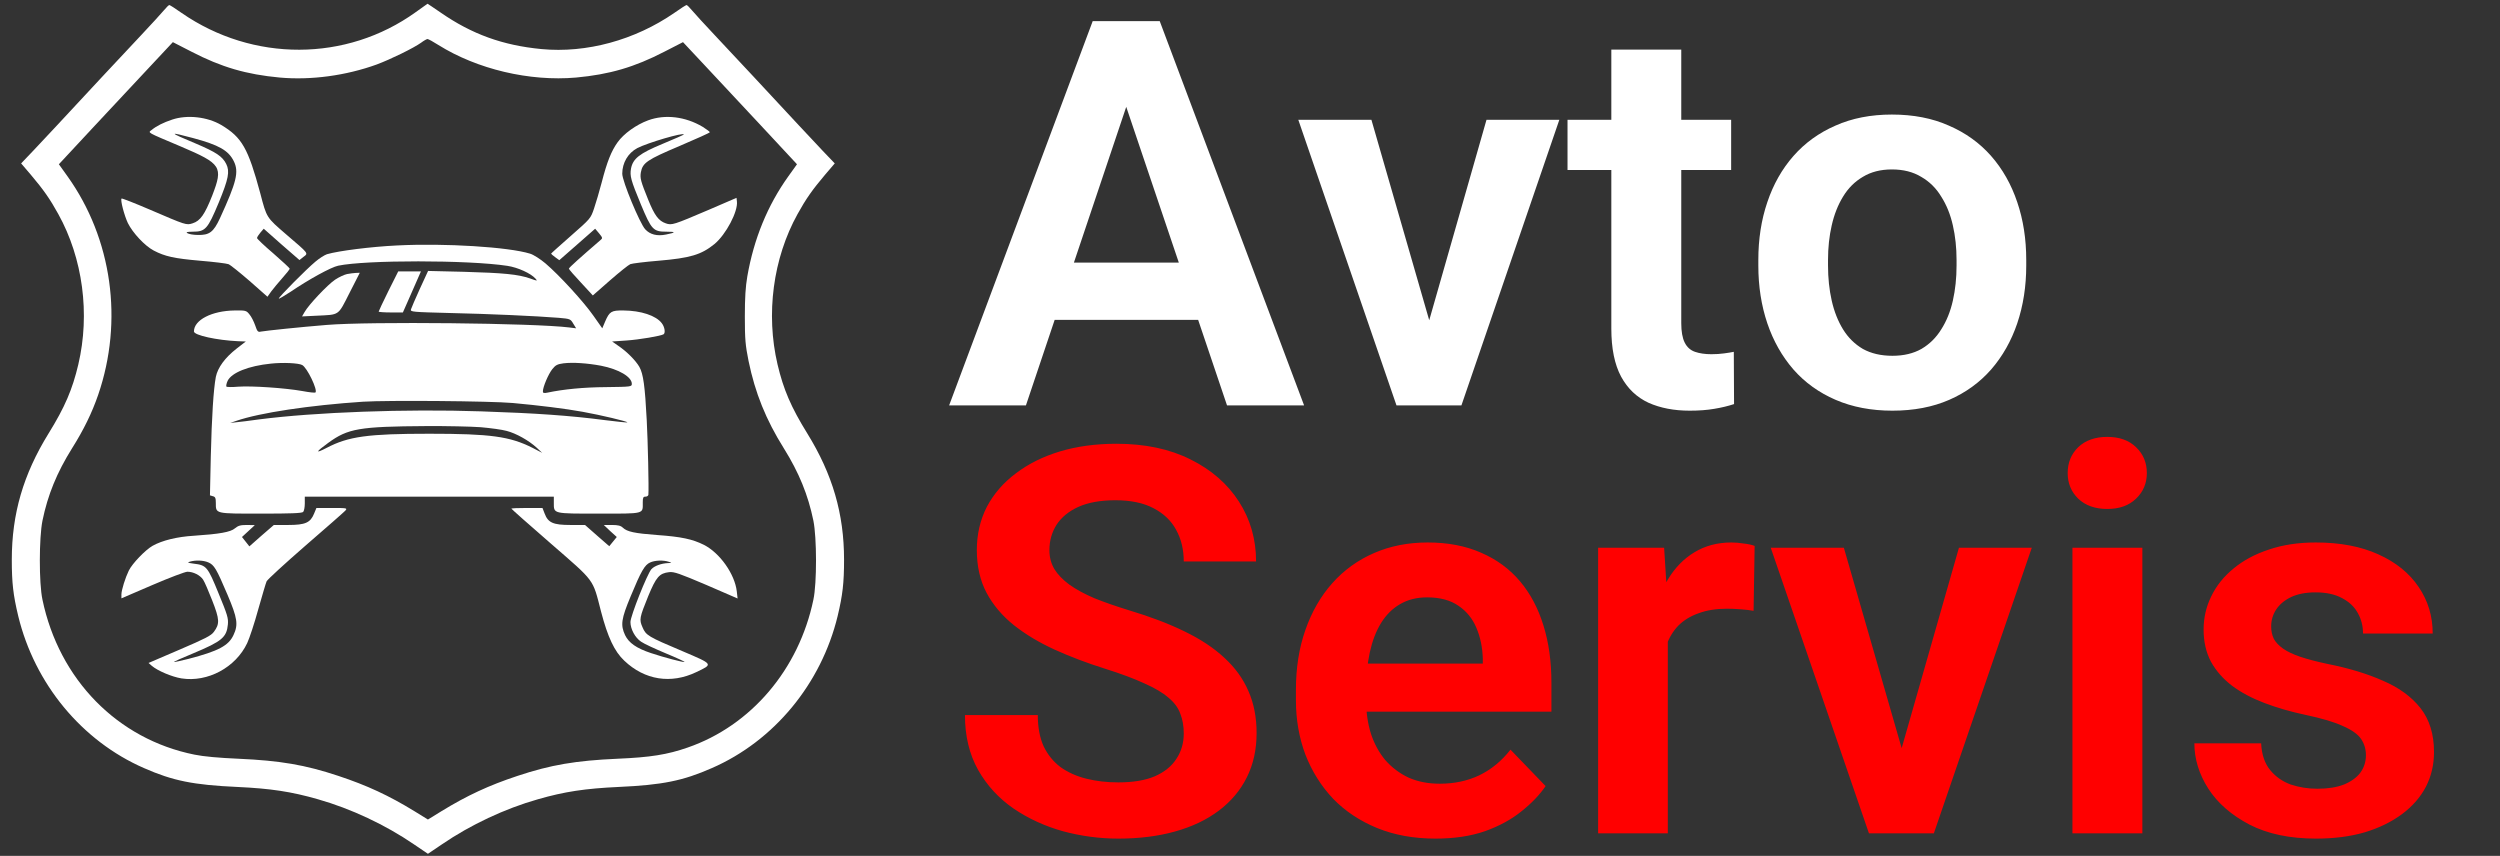 <svg width="111" height="38" viewBox="0 0 111 38" fill="none" xmlns="http://www.w3.org/2000/svg">
<rect x="0" y="0" width="111" height="38" fill="#333333" stroke="none"/>
<path d="M50.414 3.527L45.551 18H42.141L48.516 0.938H50.695L50.414 3.527ZM54.48 18L49.594 3.527L49.301 0.938H51.492L57.902 18H54.48ZM54.258 11.66V14.203H45.105V11.66H54.258ZM63.047 15.656L66 5.32H69.234L64.887 18H62.918L63.047 15.656ZM60.891 5.32L63.879 15.68L63.984 18H62.004L57.645 5.32H60.891ZM76.863 5.32V7.547H69.598V5.32H76.863ZM71.543 2.203H74.648V14.344C74.648 14.719 74.699 15.008 74.801 15.211C74.902 15.414 75.055 15.551 75.258 15.621C75.461 15.691 75.703 15.727 75.984 15.727C76.188 15.727 76.375 15.715 76.547 15.691C76.719 15.668 76.863 15.645 76.981 15.621L76.992 17.941C76.734 18.027 76.441 18.098 76.113 18.152C75.793 18.207 75.43 18.234 75.023 18.234C74.328 18.234 73.719 18.117 73.195 17.883C72.672 17.641 72.266 17.254 71.977 16.723C71.688 16.184 71.543 15.473 71.543 14.59V2.203ZM78.07 11.789V11.543C78.07 10.613 78.203 9.758 78.469 8.977C78.734 8.188 79.121 7.504 79.629 6.926C80.137 6.348 80.758 5.898 81.492 5.578C82.227 5.25 83.062 5.086 84 5.086C84.953 5.086 85.797 5.25 86.531 5.578C87.273 5.898 87.898 6.348 88.406 6.926C88.914 7.504 89.301 8.188 89.566 8.977C89.832 9.758 89.965 10.613 89.965 11.543V11.789C89.965 12.711 89.832 13.566 89.566 14.355C89.301 15.137 88.914 15.82 88.406 16.406C87.898 16.984 87.277 17.434 86.543 17.754C85.809 18.074 84.969 18.234 84.023 18.234C83.086 18.234 82.246 18.074 81.504 17.754C80.762 17.434 80.137 16.984 79.629 16.406C79.121 15.82 78.734 15.137 78.469 14.355C78.203 13.566 78.07 12.711 78.07 11.789ZM81.164 11.543V11.789C81.164 12.344 81.219 12.863 81.328 13.348C81.438 13.832 81.606 14.258 81.832 14.625C82.059 14.992 82.352 15.281 82.711 15.492C83.078 15.695 83.516 15.797 84.023 15.797C84.523 15.797 84.953 15.695 85.312 15.492C85.672 15.281 85.965 14.992 86.191 14.625C86.426 14.258 86.598 13.832 86.707 13.348C86.816 12.863 86.871 12.344 86.871 11.789V11.543C86.871 10.996 86.816 10.484 86.707 10.008C86.598 9.523 86.426 9.098 86.191 8.73C85.965 8.355 85.668 8.062 85.301 7.852C84.941 7.633 84.508 7.523 84 7.523C83.5 7.523 83.07 7.633 82.711 7.852C82.352 8.062 82.059 8.355 81.832 8.73C81.606 9.098 81.438 9.523 81.328 10.008C81.219 10.484 81.164 10.996 81.164 11.543Z" fill="white"/>
<path d="M52.559 32.57C52.559 32.242 52.508 31.949 52.406 31.691C52.312 31.426 52.137 31.188 51.879 30.977C51.629 30.758 51.273 30.547 50.812 30.344C50.359 30.133 49.773 29.914 49.055 29.688C48.258 29.438 47.516 29.156 46.828 28.844C46.141 28.531 45.535 28.168 45.012 27.754C44.496 27.34 44.094 26.863 43.805 26.324C43.516 25.777 43.371 25.145 43.371 24.426C43.371 23.723 43.52 23.082 43.816 22.504C44.121 21.926 44.551 21.43 45.105 21.016C45.66 20.594 46.312 20.27 47.062 20.043C47.82 19.816 48.656 19.703 49.57 19.703C50.836 19.703 51.93 19.934 52.852 20.395C53.781 20.855 54.5 21.48 55.008 22.27C55.516 23.059 55.77 23.945 55.77 24.93H52.559C52.559 24.398 52.445 23.93 52.219 23.523C52 23.117 51.664 22.797 51.211 22.562C50.766 22.328 50.203 22.211 49.523 22.211C48.867 22.211 48.32 22.309 47.883 22.504C47.453 22.699 47.129 22.965 46.91 23.301C46.699 23.637 46.594 24.012 46.594 24.426C46.594 24.738 46.668 25.02 46.816 25.27C46.965 25.512 47.188 25.742 47.484 25.961C47.781 26.172 48.148 26.371 48.586 26.559C49.031 26.738 49.547 26.918 50.133 27.098C51.07 27.379 51.891 27.691 52.594 28.035C53.305 28.379 53.895 28.77 54.363 29.207C54.84 29.645 55.195 30.137 55.43 30.684C55.672 31.23 55.793 31.852 55.793 32.547C55.793 33.281 55.648 33.938 55.359 34.516C55.07 35.094 54.656 35.586 54.117 35.992C53.578 36.398 52.93 36.707 52.172 36.918C51.422 37.129 50.582 37.234 49.652 37.234C48.824 37.234 48.004 37.125 47.191 36.906C46.387 36.68 45.656 36.344 45 35.898C44.344 35.445 43.82 34.875 43.43 34.188C43.039 33.492 42.844 32.68 42.844 31.75H46.078C46.078 32.289 46.164 32.75 46.336 33.133C46.516 33.508 46.766 33.816 47.086 34.059C47.414 34.293 47.797 34.465 48.234 34.574C48.672 34.684 49.145 34.738 49.652 34.738C50.309 34.738 50.848 34.648 51.27 34.469C51.699 34.281 52.02 34.023 52.23 33.695C52.449 33.367 52.559 32.992 52.559 32.57ZM63.738 37.234C62.777 37.234 61.914 37.078 61.148 36.766C60.383 36.453 59.73 36.02 59.191 35.465C58.66 34.902 58.25 34.25 57.961 33.508C57.68 32.758 57.539 31.953 57.539 31.094V30.625C57.539 29.648 57.68 28.762 57.961 27.965C58.242 27.16 58.641 26.469 59.156 25.891C59.672 25.312 60.289 24.867 61.008 24.555C61.727 24.242 62.52 24.086 63.387 24.086C64.285 24.086 65.078 24.238 65.766 24.543C66.453 24.84 67.027 25.262 67.488 25.809C67.949 26.355 68.297 27.012 68.531 27.777C68.766 28.535 68.883 29.375 68.883 30.297V31.598H58.945V29.465H65.836V29.23C65.82 28.738 65.727 28.289 65.555 27.883C65.383 27.469 65.117 27.141 64.758 26.898C64.398 26.648 63.934 26.523 63.363 26.523C62.902 26.523 62.5 26.625 62.156 26.828C61.82 27.023 61.539 27.305 61.312 27.672C61.094 28.031 60.93 28.461 60.82 28.961C60.711 29.461 60.656 30.016 60.656 30.625V31.094C60.656 31.625 60.727 32.117 60.867 32.57C61.016 33.023 61.23 33.418 61.512 33.754C61.801 34.082 62.145 34.34 62.543 34.527C62.949 34.707 63.41 34.797 63.926 34.797C64.574 34.797 65.16 34.672 65.684 34.422C66.215 34.164 66.676 33.785 67.066 33.285L68.625 34.902C68.359 35.293 68 35.668 67.547 36.027C67.102 36.387 66.562 36.68 65.93 36.906C65.297 37.125 64.566 37.234 63.738 37.234ZM74.051 26.91V37H70.957V24.32H73.887L74.051 26.91ZM77.906 24.238L77.859 27.121C77.688 27.09 77.492 27.066 77.273 27.051C77.062 27.035 76.863 27.027 76.676 27.027C76.199 27.027 75.781 27.094 75.422 27.227C75.062 27.352 74.762 27.535 74.519 27.777C74.285 28.02 74.106 28.316 73.981 28.668C73.856 29.012 73.785 29.402 73.769 29.84L73.102 29.758C73.102 28.953 73.184 28.207 73.348 27.52C73.512 26.832 73.75 26.23 74.062 25.715C74.375 25.199 74.766 24.801 75.234 24.52C75.711 24.23 76.258 24.086 76.875 24.086C77.047 24.086 77.231 24.102 77.426 24.133C77.629 24.156 77.789 24.191 77.906 24.238ZM84.023 34.656L86.977 24.32H90.211L85.863 37H83.894L84.023 34.656ZM81.867 24.32L84.856 34.68L84.961 37H82.981L78.621 24.32H81.867ZM95.121 24.32V37H92.016V24.32H95.121ZM91.805 21.004C91.805 20.543 91.961 20.16 92.273 19.855C92.594 19.551 93.023 19.398 93.562 19.398C94.102 19.398 94.527 19.551 94.84 19.855C95.16 20.16 95.32 20.543 95.32 21.004C95.32 21.457 95.16 21.836 94.84 22.141C94.527 22.445 94.102 22.598 93.562 22.598C93.023 22.598 92.594 22.445 92.273 22.141C91.961 21.836 91.805 21.457 91.805 21.004ZM105.047 33.531C105.047 33.266 104.977 33.027 104.836 32.816C104.695 32.605 104.43 32.414 104.039 32.242C103.656 32.062 103.094 31.895 102.352 31.738C101.695 31.598 101.09 31.422 100.535 31.211C99.981 31 99.504 30.746 99.106 30.449C98.707 30.145 98.394 29.789 98.168 29.383C97.949 28.969 97.84 28.492 97.84 27.953C97.84 27.43 97.953 26.938 98.18 26.477C98.406 26.008 98.734 25.598 99.164 25.246C99.594 24.887 100.117 24.605 100.734 24.402C101.352 24.191 102.047 24.086 102.82 24.086C103.898 24.086 104.824 24.262 105.598 24.613C106.379 24.965 106.977 25.449 107.391 26.066C107.805 26.676 108.012 27.363 108.012 28.129H104.918C104.918 27.793 104.84 27.488 104.684 27.215C104.535 26.941 104.305 26.723 103.992 26.559C103.68 26.387 103.285 26.301 102.809 26.301C102.379 26.301 102.016 26.371 101.719 26.512C101.43 26.652 101.211 26.836 101.062 27.062C100.914 27.289 100.84 27.539 100.84 27.812C100.84 28.016 100.879 28.199 100.957 28.363C101.043 28.52 101.18 28.664 101.367 28.797C101.555 28.93 101.809 29.051 102.129 29.16C102.457 29.27 102.859 29.375 103.336 29.477C104.281 29.664 105.105 29.914 105.809 30.227C106.52 30.531 107.074 30.938 107.473 31.445C107.871 31.953 108.07 32.602 108.07 33.391C108.07 33.953 107.949 34.469 107.707 34.938C107.465 35.398 107.113 35.801 106.652 36.145C106.191 36.488 105.641 36.758 105 36.953C104.359 37.141 103.637 37.234 102.832 37.234C101.668 37.234 100.684 37.027 99.879 36.613C99.074 36.191 98.465 35.66 98.051 35.02C97.637 34.371 97.43 33.699 97.43 33.004H100.395C100.418 33.496 100.551 33.891 100.793 34.188C101.035 34.484 101.34 34.699 101.707 34.832C102.082 34.957 102.477 35.02 102.891 35.02C103.359 35.02 103.754 34.957 104.074 34.832C104.395 34.699 104.637 34.523 104.801 34.305C104.965 34.078 105.047 33.82 105.047 33.531Z" fill="#FF0000"/>
<path d="M18.453 0.543C15.379 2.751 11.23 2.764 8.064 0.575C7.791 0.38 7.542 0.223 7.517 0.223C7.493 0.223 7.384 0.329 7.28 0.455C7.171 0.587 6.709 1.091 6.254 1.575C5.798 2.059 5.026 2.883 4.546 3.399C2.742 5.343 2.013 6.123 1.484 6.683L0.938 7.255L1.363 7.752C1.928 8.419 2.22 8.834 2.59 9.507C3.678 11.47 4.006 13.936 3.477 16.182C3.216 17.289 2.882 18.075 2.153 19.251C1.035 21.063 0.524 22.812 0.524 24.85C0.524 25.882 0.585 26.416 0.81 27.354C1.539 30.36 3.629 32.896 6.393 34.103C7.675 34.669 8.593 34.852 10.525 34.94C12.013 35.009 12.937 35.148 14.116 35.487C15.58 35.903 17.111 36.62 18.387 37.494L19 37.909L19.614 37.494C20.89 36.62 22.421 35.903 23.885 35.487C25.064 35.148 25.987 35.009 27.476 34.94C29.408 34.852 30.325 34.669 31.607 34.103C34.371 32.896 36.462 30.36 37.191 27.354C37.415 26.416 37.476 25.882 37.476 24.85C37.476 22.812 36.966 21.063 35.848 19.251C35.119 18.075 34.785 17.289 34.523 16.182C33.995 13.936 34.323 11.47 35.41 9.507C35.781 8.834 36.073 8.419 36.638 7.752L37.063 7.255L36.516 6.683C35.988 6.123 35.258 5.343 33.454 3.399C32.974 2.883 32.203 2.059 31.747 1.575C31.291 1.091 30.829 0.587 30.72 0.455C30.617 0.329 30.507 0.223 30.483 0.223C30.459 0.223 30.21 0.38 29.936 0.575C28.186 1.783 26.036 2.368 24.043 2.179C22.324 2.015 20.951 1.518 19.571 0.562C19.249 0.342 18.982 0.16 18.982 0.166C18.976 0.166 18.739 0.336 18.453 0.543ZM19.462 1.996C21.181 3.072 23.514 3.626 25.58 3.443C27.063 3.305 28.168 2.984 29.505 2.292L30.325 1.871L31.273 2.883C31.795 3.443 32.932 4.664 33.806 5.595L35.386 7.293L35.003 7.828C34.08 9.117 33.472 10.602 33.181 12.269C33.102 12.734 33.071 13.206 33.071 14.062C33.071 15.075 33.096 15.326 33.235 16.024C33.527 17.446 34.007 18.635 34.803 19.906C35.477 20.988 35.878 21.969 36.115 23.12C36.267 23.875 36.273 25.888 36.115 26.624C35.471 29.719 33.351 32.216 30.532 33.191C29.626 33.506 28.885 33.625 27.415 33.688C25.568 33.77 24.45 33.959 22.98 34.449C21.704 34.871 20.732 35.324 19.602 36.016L19 36.387L18.399 36.016C17.269 35.324 16.297 34.871 15.021 34.449C13.55 33.959 12.433 33.77 10.586 33.688C9.729 33.651 9.024 33.588 8.635 33.506C5.221 32.82 2.627 30.178 1.885 26.624C1.727 25.888 1.733 23.875 1.885 23.12C2.122 21.969 2.523 20.988 3.198 19.906C3.714 19.088 4.085 18.327 4.358 17.534C5.488 14.244 4.978 10.602 2.997 7.828L2.614 7.293L4.194 5.595C5.069 4.664 6.205 3.443 6.728 2.883L7.675 1.871L8.496 2.292C9.832 2.984 10.938 3.305 12.42 3.443C13.812 3.569 15.367 3.355 16.722 2.865C17.335 2.638 18.375 2.129 18.697 1.896C18.812 1.808 18.939 1.739 18.976 1.732C19.018 1.732 19.237 1.852 19.462 1.996Z" fill="white"/>
<path d="M7.639 5.312C7.262 5.437 6.947 5.595 6.74 5.765C6.564 5.903 6.473 5.846 8.034 6.507C9.832 7.274 9.917 7.4 9.425 8.677C9.091 9.526 8.891 9.809 8.55 9.916C8.271 10.004 8.259 9.998 6.649 9.306C5.974 9.017 5.415 8.797 5.397 8.815C5.336 8.878 5.519 9.57 5.677 9.904C5.895 10.344 6.43 10.916 6.825 11.124C7.329 11.388 7.736 11.476 8.891 11.577C9.498 11.627 10.057 11.697 10.142 11.728C10.227 11.759 10.646 12.099 11.084 12.477L11.874 13.175L12.05 12.93C12.147 12.797 12.372 12.533 12.548 12.332C12.724 12.137 12.864 11.954 12.864 11.929C12.864 11.904 12.536 11.602 12.141 11.256C11.74 10.916 11.412 10.602 11.412 10.57C11.412 10.533 11.479 10.426 11.558 10.332L11.71 10.155L12.5 10.854L13.296 11.546L13.472 11.407C13.697 11.237 13.727 11.281 12.706 10.407C11.825 9.646 11.843 9.677 11.558 8.589C11.017 6.582 10.744 6.098 9.826 5.551C9.207 5.186 8.307 5.085 7.639 5.312ZM8.569 6.129C9.717 6.438 10.142 6.677 10.379 7.155C10.616 7.633 10.507 8.073 9.766 9.69C9.48 10.306 9.298 10.445 8.781 10.432C8.593 10.432 8.386 10.394 8.326 10.357C8.241 10.306 8.283 10.294 8.557 10.287C9.122 10.287 9.219 10.174 9.711 8.998C10.148 7.935 10.209 7.614 10.045 7.281C9.875 6.941 9.595 6.758 8.696 6.375C7.475 5.865 7.463 5.834 8.569 6.129Z" fill="white"/>
<path d="M28.776 5.343C28.247 5.538 27.694 5.934 27.421 6.318C27.142 6.708 26.953 7.18 26.716 8.098C26.613 8.488 26.461 9.01 26.376 9.256C26.224 9.702 26.224 9.702 25.349 10.47C24.863 10.898 24.468 11.25 24.468 11.262C24.468 11.275 24.547 11.344 24.651 11.42L24.833 11.552L25.629 10.854L26.425 10.155L26.601 10.363C26.759 10.558 26.765 10.577 26.655 10.665C25.781 11.42 25.258 11.885 25.258 11.929C25.258 11.954 25.495 12.231 25.793 12.546L26.321 13.118L27.081 12.451C27.5 12.086 27.907 11.759 27.986 11.728C28.065 11.697 28.624 11.627 29.232 11.577C30.647 11.457 31.133 11.313 31.723 10.835C32.233 10.413 32.774 9.388 32.719 8.941L32.701 8.784L31.461 9.319C29.9 9.985 29.827 10.011 29.56 9.916C29.244 9.809 29.061 9.564 28.782 8.872C28.448 8.048 28.411 7.91 28.454 7.652C28.533 7.224 28.733 7.092 30.173 6.482C30.908 6.167 31.516 5.897 31.516 5.871C31.516 5.846 31.37 5.739 31.2 5.632C30.428 5.173 29.529 5.066 28.776 5.343ZM30.362 5.972C30.362 5.985 29.936 6.173 29.42 6.387C28.387 6.815 28.102 7.042 28.016 7.488C27.962 7.815 28.004 7.985 28.454 9.073C28.928 10.206 29.001 10.287 29.596 10.287C30.021 10.287 30.015 10.325 29.572 10.413C29.171 10.495 28.861 10.413 28.648 10.181C28.405 9.916 27.628 8.042 27.628 7.715C27.628 7.23 27.883 6.796 28.296 6.576C28.758 6.337 30.362 5.865 30.362 5.972Z" fill="white"/>
<path d="M17.634 10.898C16.467 10.954 15.039 11.136 14.517 11.287C14.407 11.325 14.177 11.47 14 11.621C13.593 11.961 12.378 13.187 12.378 13.256C12.378 13.282 12.603 13.149 12.883 12.967C13.727 12.395 14.693 11.866 15.015 11.797C16.236 11.539 20.781 11.539 22.524 11.803C22.992 11.873 23.569 12.137 23.776 12.37C23.873 12.483 23.867 12.483 23.533 12.363C23.011 12.181 22.372 12.118 20.599 12.068L19.007 12.03L18.642 12.822C18.442 13.263 18.265 13.672 18.247 13.735C18.211 13.848 18.29 13.854 19.985 13.898C21.716 13.936 23.794 14.03 24.821 14.112C25.313 14.156 25.331 14.162 25.453 14.37L25.58 14.577L25.283 14.54C23.721 14.345 16.406 14.269 14.505 14.427C13.338 14.521 11.789 14.684 11.588 14.722C11.449 14.754 11.424 14.722 11.327 14.439C11.266 14.269 11.157 14.049 11.072 13.955C10.938 13.785 10.902 13.778 10.422 13.785C9.407 13.797 8.611 14.206 8.611 14.716C8.611 14.886 9.632 15.106 10.568 15.15L10.914 15.162L10.507 15.477C9.99 15.88 9.668 16.32 9.583 16.735C9.48 17.282 9.401 18.503 9.359 20.277L9.322 21.994L9.45 22.032C9.559 22.057 9.583 22.113 9.583 22.334C9.583 22.818 9.541 22.805 11.582 22.805C12.907 22.805 13.405 22.787 13.46 22.73C13.502 22.686 13.533 22.516 13.533 22.353V22.051H19.061H24.59V22.327C24.59 22.818 24.541 22.805 26.595 22.805C28.649 22.805 28.539 22.831 28.539 22.308C28.539 22.095 28.558 22.051 28.661 22.051C28.728 22.051 28.782 22.013 28.788 21.969C28.813 21.68 28.764 19.566 28.715 18.654C28.636 17.144 28.564 16.603 28.387 16.288C28.223 16.005 27.834 15.609 27.44 15.345L27.178 15.162L27.816 15.118C28.375 15.081 29.341 14.917 29.463 14.842C29.554 14.779 29.511 14.514 29.384 14.351C29.129 14.011 28.454 13.791 27.683 13.785C27.142 13.778 27.063 13.829 26.869 14.275L26.741 14.577L26.352 14.024C25.902 13.382 24.833 12.219 24.22 11.696C23.989 11.501 23.685 11.306 23.533 11.262C22.579 10.967 19.766 10.79 17.634 10.898ZM13.417 16.207C13.636 16.32 14.116 17.32 14.006 17.427C13.988 17.446 13.733 17.421 13.435 17.364C12.67 17.226 11.157 17.125 10.574 17.169C10.3 17.194 10.063 17.188 10.051 17.163C10.033 17.131 10.057 17.018 10.106 16.911C10.282 16.546 11.036 16.244 12.032 16.144C12.566 16.087 13.259 16.119 13.417 16.207ZM26.686 16.238C27.482 16.395 28.053 16.735 28.053 17.043C28.053 17.169 28.023 17.175 26.911 17.188C25.915 17.194 25.021 17.282 24.305 17.433C24.147 17.465 24.104 17.452 24.104 17.377C24.104 17.182 24.347 16.609 24.523 16.389C24.669 16.207 24.748 16.169 25.021 16.131C25.447 16.081 26.079 16.125 26.686 16.238ZM22.767 17.893C23.94 18 25.101 18.144 25.866 18.283C26.668 18.427 27.889 18.717 27.853 18.754C27.84 18.767 27.397 18.723 26.862 18.654C25.313 18.452 23.806 18.346 21.358 18.264C18.016 18.151 13.988 18.301 11.497 18.622C11.096 18.679 10.647 18.735 10.495 18.748L10.221 18.779L10.495 18.685C11.528 18.327 13.757 17.993 16.115 17.836C17.208 17.767 21.777 17.805 22.767 17.893ZM21.346 18.968C21.777 19.006 22.294 19.075 22.494 19.132C22.913 19.239 23.484 19.559 23.831 19.88L24.074 20.107L23.636 19.88C22.634 19.377 21.783 19.258 19.061 19.258C16.333 19.258 15.471 19.377 14.499 19.887C13.976 20.157 14.006 20.075 14.578 19.66C15.452 19.025 15.951 18.937 18.916 18.918C19.821 18.912 20.914 18.937 21.346 18.968Z" fill="white"/>
<path d="M17.244 12.923C17.007 13.401 16.813 13.816 16.813 13.835C16.813 13.854 17.056 13.873 17.354 13.873H17.888L18.077 13.445C18.18 13.213 18.356 12.804 18.478 12.533L18.69 12.049H18.186H17.682L17.244 12.923Z" fill="white"/>
<path d="M15.409 12.168C15.288 12.193 15.045 12.306 14.875 12.42C14.547 12.64 13.696 13.539 13.52 13.86L13.411 14.049L14.067 14.017C15.088 13.967 14.996 14.036 15.519 13.005L15.975 12.111L15.798 12.118C15.707 12.124 15.531 12.143 15.409 12.168Z" fill="white"/>
<path d="M13.945 22.805C13.781 23.208 13.557 23.309 12.797 23.309H12.159L11.613 23.781L11.072 24.259L10.908 24.051L10.744 23.843L11.029 23.579L11.315 23.315L10.956 23.309C10.671 23.309 10.574 23.34 10.428 23.46C10.239 23.623 9.753 23.711 8.611 23.787C7.864 23.831 7.202 23.994 6.776 24.233C6.454 24.416 5.877 25.014 5.719 25.334C5.567 25.643 5.391 26.202 5.391 26.391V26.567L6.764 25.976C7.524 25.649 8.222 25.385 8.32 25.385C8.581 25.385 8.885 25.536 9.018 25.737C9.085 25.838 9.267 26.259 9.425 26.668C9.753 27.505 9.759 27.7 9.498 28.052C9.377 28.222 9.115 28.354 7.973 28.844L6.594 29.436L6.74 29.562C6.995 29.782 7.633 30.052 8.058 30.121C9.219 30.304 10.464 29.637 10.975 28.555C11.078 28.335 11.303 27.655 11.467 27.052C11.637 26.454 11.801 25.894 11.837 25.812C11.874 25.731 12.651 25.02 13.569 24.221C14.486 23.428 15.282 22.73 15.337 22.667C15.428 22.56 15.404 22.554 14.741 22.554H14.049L13.945 22.805ZM9.249 24.97C9.51 25.083 9.608 25.246 10.1 26.404C10.543 27.448 10.586 27.731 10.367 28.197C10.148 28.668 9.699 28.907 8.374 29.253C8.028 29.341 7.736 29.404 7.724 29.392C7.712 29.379 8.101 29.203 8.593 29.002C9.857 28.473 10.063 28.297 10.118 27.725C10.142 27.448 10.1 27.303 9.705 26.347C9.219 25.158 9.17 25.095 8.599 25.026C8.332 24.988 8.301 24.976 8.429 24.938C8.684 24.863 9.03 24.875 9.249 24.97Z" fill="white"/>
<path d="M22.706 22.585C22.706 22.598 23.49 23.296 24.456 24.133C26.443 25.863 26.303 25.668 26.686 27.152C26.984 28.291 27.282 28.926 27.719 29.335C28.624 30.197 29.791 30.379 30.909 29.845C31.674 29.48 31.692 29.505 30.289 28.907C28.77 28.266 28.679 28.209 28.527 27.85C28.375 27.504 28.393 27.429 28.782 26.466C29.134 25.617 29.274 25.454 29.712 25.403C29.93 25.378 30.173 25.466 31.358 25.97L32.749 26.573L32.713 26.253C32.622 25.485 31.96 24.548 31.249 24.189C30.744 23.938 30.252 23.831 29.177 23.755C28.175 23.68 27.846 23.611 27.652 23.428C27.561 23.34 27.439 23.309 27.166 23.309H26.808L27.093 23.579L27.385 23.843L27.215 24.051L27.051 24.252L26.51 23.78L25.975 23.309H25.325C24.56 23.309 24.335 23.208 24.183 22.805L24.086 22.554H23.393C23.016 22.554 22.706 22.566 22.706 22.585ZM29.694 24.944C29.845 24.994 29.839 24.994 29.663 25.001C29.359 25.013 29.055 25.127 28.922 25.271C28.733 25.491 27.992 27.354 27.992 27.618C27.992 27.932 28.199 28.316 28.466 28.492C28.588 28.58 29.08 28.807 29.56 29.008C30.034 29.203 30.41 29.379 30.398 29.392C30.368 29.423 29.456 29.184 28.898 28.995C28.254 28.781 27.919 28.542 27.755 28.203C27.543 27.75 27.585 27.479 27.998 26.485C28.466 25.353 28.624 25.083 28.861 24.976C29.074 24.875 29.456 24.862 29.694 24.944Z" fill="white"/>
</svg>
